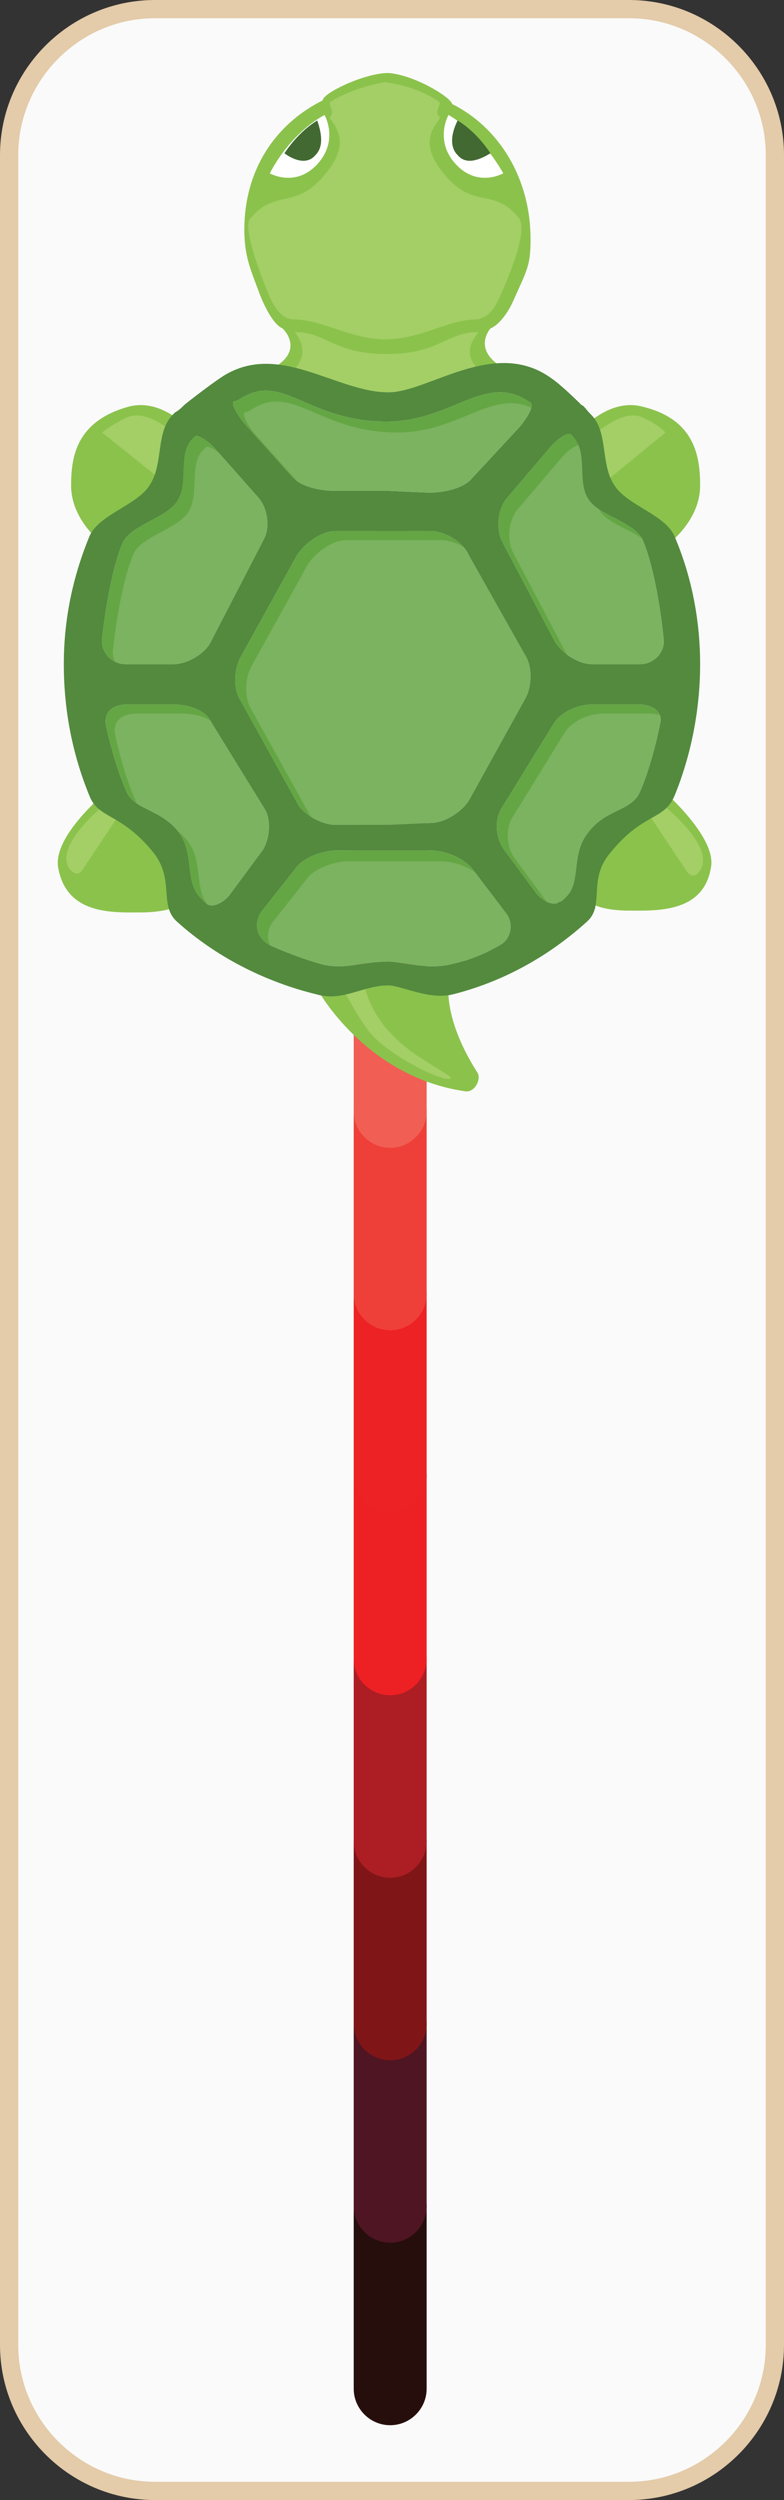 <?xml version="1.0" encoding="utf-8"?>
<!-- Generator: Adobe Illustrator 19.0.1, SVG Export Plug-In . SVG Version: 6.00 Build 0)  -->
<svg version="1.1" id="Layer_1" xmlns="http://www.w3.org/2000/svg" xmlns:xlink="http://www.w3.org/1999/xlink" x="0px" y="0px"
	 width="43px" height="137px" viewBox="0 0 43 137" enable-background="new 0 0 43 137" xml:space="preserve">
<rect x="0" y="0" width="43" height="137" fill="#333333" stroke="none"/>
<path fill="#FAFAFA" stroke="#E4CBA9" stroke-miterlimit="10" d="M42.5,128.5c0,4.4-3.6,8-8,8h-26c-4.4,0-8-3.6-8-8V8.5
	c0-4.4,3.6-8,8-8h26c4.4,0,8,3.6,8,8V128.5z"/>
<g>
	<path fill="#260E0D" d="M21.4,132.9c-1.1,0-2-0.9-2-2v-10c0-1.1,0.9-2,2-2s2,0.9,2,2v10C23.4,132,22.5,132.9,21.4,132.9z"/>
	<path fill="#4F1523" d="M21.4,122.9c-1.1,0-2-0.9-2-2v-10c0-1.1,0.9-2,2-2s2,0.9,2,2v10C23.4,122,22.5,122.9,21.4,122.9z"/>
	<path fill="#801517" d="M21.4,112.9c-1.1,0-2-0.9-2-2v-10c0-1.1,0.9-2,2-2s2,0.9,2,2v10C23.4,112,22.5,112.9,21.4,112.9z"/>
	<path fill="#AC1E23" d="M21.4,102.9c-1.1,0-2-0.9-2-2v-10c0-1.1,0.9-2,2-2s2,0.9,2,2v10C23.4,102,22.5,102.9,21.4,102.9z"/>
	<path fill="#ED2024" d="M21.4,92.9c-1.1,0-2-0.9-2-2v-10c0-1.1,0.9-2,2-2s2,0.9,2,2v10C23.4,92,22.5,92.9,21.4,92.9z"/>
	<path fill="#ED2224" d="M21.4,82.9c-1.1,0-2-0.9-2-2v-10c0-1.1,0.9-2,2-2s2,0.9,2,2v10C23.4,82,22.5,82.9,21.4,82.9z"/>
	<path fill="#EF3F39" d="M21.4,72.9c-1.1,0-2-0.9-2-2v-10c0-1.1,0.9-2,2-2s2,0.9,2,2v10C23.4,72,22.5,72.9,21.4,72.9z"/>
	<path fill="#F15E54" d="M21.4,62.9c-1.1,0-2-0.9-2-2v-10c0-1.1,0.9-2,2-2s2,0.9,2,2v10C23.4,62,22.5,62.9,21.4,62.9z"/>
	<path fill="#F4847D" d="M21.4,52.9c-1.1,0-2-0.9-2-2v-10c0-1.1,0.9-2,2-2s2,0.9,2,2v10C23.4,52,22.5,52.9,21.4,52.9z"/>
	<path fill="#F8ADAA" d="M21.4,42.9c-1.1,0-2-0.9-2-2v-10c0-1.1,0.9-2,2-2s2,0.9,2,2v10C23.4,42,22.5,42.9,21.4,42.9z"/>
</g>
<g id="Layer_3_2_">
	<g>
		<path fill="#8BC24C" d="M24.8,5.7L24.8,5.7c2.6,1.3,4.3,4.1,4.3,7.4c0,1.5-0.2,1.7-1,3.5c0,0-0.5,1.1-1.2,1.4l0,0l0,0
			c0,0-1,1.1,0.6,2.1c1.2,0.8-3.9,2.5-6.1,2.7c-2.2-0.2-7.5-1.9-6.3-2.7c1.6-1,0.4-2.1,0.4-2.1l0,0c-0.7-0.3-1.3-2-1.3-2
			c-0.4-1.1-0.8-1.9-0.8-3.4c0-3.3,1.7-5.8,4.3-7.1l0,0C17.7,5.1,20,4,21.3,4C22.7,4.1,24.7,5.3,24.8,5.7L24.8,5.7z M12.1,25.7
			c0,0-2.3-4.2-5.1-3.4c-2.8,0.8-3.1,2.7-3.1,4.3c0,2.3,2.4,3.7,2.4,3.7C7.7,27.8,12.1,25.7,12.1,25.7z M36,30.3
			c0,0,2.4-1.4,2.4-3.7c0-1.6-0.3-3.6-3.1-4.3c-2.8-0.8-5.1,3.4-5.1,3.4S34.6,27.8,36,30.3z M6.3,43c0,0-3.5,2.7-3.1,4.6
			C3.7,50.2,6.3,50,7.9,50c3.3-0.1,2.2-1.7,2.2-1.7S8,45.4,6.3,43z M32.1,48.2c0,0-1,1.6,2.2,1.7c1.6,0,4.3,0.2,4.7-2.4
			c0.3-1.8-3.1-4.6-3.1-4.6C34.3,45.4,32.1,48.2,32.1,48.2z M17.4,54.2c0,0,2.6,4.8,8.1,5.6c0.5,0.1,0.9-0.6,0.7-1
			c-1.8-2.8-1.6-4.6-1.6-4.6L21.3,53L17.4,54.2z"/>
		<path fill="#A3CF66" d="M16,17.5c-0.6-0.1-0.9-0.6-1.2-1.2c-1.2-2.9-1.3-4-1.1-4.3c1.5-1.8,2.6-0.3,4.4-2.8c1.3-1.8-0.2-2.7,0-2.8
			c0.3-0.2-0.1-0.7,0-0.8c1.2-0.8,3-1.1,3-1.1s1.8,0.2,3,1.1c0.1,0.1-0.3,0.6,0,0.8c0.2,0.2-1.3,1,0,2.8c1.8,2.5,2.9,0.9,4.4,2.8
			c0.2,0.4,0.2,1.4-1.1,4.3c-0.3,0.6-0.5,1-1.2,1.2c-1.7,0-3,1.1-5.2,1.1C19,18.5,17.7,17.5,16,17.5z M21.2,22.1
			c2.2,0.1,6.3-0.8,5.2-1.7c-1.4-1.2,0-2.2-0.2-2.2c-1.7,0-2.1,1.2-5,1.2s-3.3-1.2-5-1.2c-0.2-0.1,1.1,1-0.2,2.2
			C14.8,21.3,19,22.2,21.2,22.1z M10.1,27.3c0.8-0.9,1.5-1.3,1.5-1.3s-2.8-4-4.7-3.1c-0.6,0.3-0.9,0.5-1.3,0.8L10.1,27.3z
			 M36.5,23.7c-0.3-0.3-0.6-0.5-1.2-0.8C33.5,22,30.6,26,30.6,26s0.7,0.5,1.5,1.3L36.5,23.7z M6.7,44.4c-0.7-0.8,0,0.4-0.6-0.6
			c0,0-3.2,2.4-2.3,3.8c0.1,0.1,0.4,0.5,0.7,0.1L6.7,44.4z M37.7,47.8c0.4,0.4,0.6,0,0.7-0.1c0.9-1.4-2.3-3.8-2.3-3.8
			c-0.6,0.9,0.1-0.2-0.6,0.6L37.7,47.8z M20.3,56.6c1,1.2,3.9,2.7,4.4,2.5c0.3-0.1-2-1.1-3.2-2.4c-1.4-1.4-1.6-3.1-1.6-3.1l-1.3,0.3
			C18.7,53.9,19.5,55.6,20.3,56.6z"/>
		<g id="shell">
			<g>
				<path fill="#64A644" d="M21.3,45.2h-2.9c-0.8,0-1.8-0.6-2.1-1.2l-3.1-5.6c-0.4-0.6-0.4-1.7,0-2.4l3.1-5.6
					c0.4-0.6,1.3-1.3,2.1-1.3h2.9h2.3c0.8,0,1.8,0.6,2.1,1.3l3.1,5.5c0.4,0.6,0.4,1.7,0,2.4l-3.1,5.6c-0.4,0.6-1.3,1.2-2.1,1.2
					L21.3,45.2"/>
				<path fill="#64A644" d="M21.3,26.9h-2.9c-0.8,0-1.9-0.2-2.4-0.8l-2.6-2.9c-0.5-0.6-0.7-1.1-0.6-1.2c0,0,0.1,0,0.3-0.1
					c2.4-1.6,3.7,1.2,8.1,1.2c3.6,0,5.4-2.7,7.8-1.1c0.2,0.1,0.1,0.1,0.1,0.1c0.2,0.1-0.1,0.7-0.6,1.3l-2.6,2.8
					c-0.5,0.6-1.6,0.8-2.4,0.8L21.3,26.9L21.3,26.9z"/>
				<path fill="#64A644" d="M21.3,52.7c-1.5,0-2.5,0.5-3.8,0.1c-1.4-0.4-2.7-1-2.7-1c-0.7-0.4-0.9-1.1-0.5-1.8l1.9-2.4
					c0.4-0.6,1.5-1,2.3-1h2.9h2.2c0.8,0,1.8,0.4,2.3,1l1.9,2.5c0.4,0.6,0.2,1.4-0.4,1.7c0,0-1.1,0.7-2.5,1
					C23.5,53.2,22.1,52.7,21.3,52.7z"/>
				<path fill="#64A644" d="M30.1,24.6c0.5-0.6,1-0.9,1.2-0.8c0,0,0,0,0.1,0.1c0.9,0.9,0.2,2.5,0.9,3.5c0.6,0.9,2.6,1.2,3,2.3
					c0.8,2,1.1,5.3,1.1,5.3c0.1,0.7-0.5,1.4-1.3,1.4h-2.6c-0.8,0-1.7-0.6-2.1-1.3l-2.9-5.5c-0.3-0.7-0.2-1.7,0.3-2.3L30.1,24.6z"/>
				<path fill="#64A644" d="M14.2,27.3c0.5,0.6,0.6,1.6,0.3,2.2l-2.9,5.6c-0.3,0.7-1.3,1.3-2.1,1.3H6.9c-0.8,0-1.4-0.7-1.3-1.4
					c0,0,0.3-3.2,1.1-5.2c0.4-1,2.4-1.4,3-2.3c0.7-1,0-2.7,0.9-3.5c0.1-0.1,0.1-0.1,0.1-0.1c0.1-0.1,0.7,0.2,1.2,0.8L14.2,27.3z"/>
				<path fill="#64A644" d="M14.5,44.3c0.4,0.6,0.3,1.7-0.1,2.3l-1.7,2.3c-0.4,0.6-1.1,0.9-1.4,0.6c0,0,0,0-0.3-0.3
					c-0.9-0.9-0.3-2.4-1.2-3.6c-1-1.3-2.5-1.2-2.9-2.3c-0.7-1.6-1.1-3.6-1.1-3.6C5.7,39,6.2,38.6,7,38.6h2.5c0.8,0,1.8,0.3,2.1,1
					L14.5,44.3z"/>
				<path fill="#64A644" d="M30.4,39.6c0.4-0.6,1.3-1,2.1-1H35c0.8,0,1.4,0.4,1.2,1.1c0,0-0.4,2.1-1.1,3.7c-0.5,1.1-1.9,0.9-2.9,2.3
					c-0.9,1.2-0.3,2.7-1.2,3.5c-0.3,0.3-0.3,0.2-0.3,0.2c-0.3,0.3-1,0-1.4-0.6l-1.7-2.3c-0.4-0.6-0.5-1.5-0.1-2.2L30.4,39.6z"/>
			</g>
			<g opacity="0.15">
				<path fill="#FFFFFF" d="M21.9,45.7H19c-0.8,0-1.8-0.6-2.1-1.2l-3.1-5.6c-0.4-0.6-0.4-1.7,0-2.4l3.1-5.6c0.4-0.6,1.3-1.3,2.1-1.3
					h2.9h2.3c0.8,0,1.8,0.6,2.1,1.3l3.1,5.5c0.4,0.6,0.4,1.7,0,2.4l-3.1,5.6c-0.4,0.6-1.3,1.2-2.1,1.2L21.9,45.7"/>
				<path fill="#FFFFFF" d="M21.9,27.5H19c-0.8,0-1.9-0.2-2.4-0.8L14,23.8c-0.5-0.6-0.7-1.1-0.6-1.2c0,0,0.1,0,0.3-0.1
					c2.4-1.6,3.7,1.2,8.1,1.2c3.6,0,5.4-2.7,7.8-1.1c0.2,0.1,0.1,0.1,0.1,0.1c0.2,0.1-0.1,0.7-0.6,1.3l-2.6,2.8
					c-0.5,0.6-1.6,0.8-2.4,0.8L21.9,27.5L21.9,27.5z"/>
				<path fill="#FFFFFF" d="M21.9,53.3c-1.5,0-2.5,0.5-3.8,0.1c-1.4-0.4-2.7-1-2.7-1c-0.7-0.4-0.9-1.1-0.5-1.8l1.9-2.4
					c0.4-0.6,1.5-1,2.3-1H22h2.2c0.8,0,1.8,0.4,2.3,1l1.9,2.5c0.4,0.6,0.2,1.4-0.4,1.7c0,0-1.1,0.7-2.5,1
					C24.1,53.7,22.6,53.3,21.9,53.3z"/>
				<path fill="#FFFFFF" d="M30.7,25.2c0.5-0.6,1-0.9,1.2-0.8c0,0,0,0,0.1,0.1c0.9,0.9,0.2,2.5,0.9,3.5c0.6,0.9,2.6,1.2,3,2.3
					c0.8,2,1.1,5.3,1.1,5.3c0.1,0.7-0.5,1.4-1.3,1.4h-2.6c-0.8,0-1.7-0.6-2.1-1.3l-2.9-5.5c-0.3-0.7-0.2-1.7,0.3-2.3L30.7,25.2z"/>
				<path fill="#FFFFFF" d="M14.8,27.9c0.5,0.6,0.6,1.6,0.3,2.2l-2.9,5.6c-0.3,0.7-1.3,1.3-2.1,1.3H7.5c-0.8,0-1.4-0.7-1.3-1.4
					c0,0,0.3-3.2,1.1-5.2c0.4-1,2.4-1.4,3-2.3c0.7-1,0-2.7,0.9-3.5c0.1-0.1,0.1-0.1,0.1-0.1c0.1-0.1,0.7,0.2,1.2,0.8L14.8,27.9z"/>
				<path fill="#FFFFFF" d="M15,44.8c0.4,0.6,0.3,1.7-0.1,2.3l-1.7,2.3c-0.4,0.6-1.1,0.9-1.4,0.6c0,0,0,0-0.3-0.3
					c-0.9-0.9-0.3-2.4-1.2-3.6c-1-1.3-2.5-1.2-2.9-2.3c-0.7-1.6-1.1-3.6-1.1-3.6c-0.1-0.7,0.4-1.1,1.2-1.1H10c0.8,0,1.8,0.3,2.1,1
					L15,44.8z"/>
				<path fill="#FFFFFF" d="M31,40.1c0.4-0.6,1.3-1,2.1-1h2.5c0.8,0,1.4,0.4,1.2,1.1c0,0-0.4,2.1-1.1,3.7c-0.5,1.1-1.9,0.9-2.9,2.3
					c-0.9,1.2-0.3,2.7-1.2,3.5c-0.3,0.3-0.3,0.2-0.3,0.2c-0.3,0.3-1,0-1.4-0.6L28.2,47c-0.4-0.6-0.5-1.5-0.1-2.2L31,40.1z"/>
			</g>
			<path fill="#538A3E" d="M21.3,54c0.7,0,2.2,0.8,3.5,0.5c2.8-0.7,5.3-2.1,7.4-4c1-0.9,0-2.3,1.3-3.8c1.8-2.2,2.9-1.7,3.5-3.1
				c0.9-2.2,1.4-4.7,1.4-7.2s-0.5-4.9-1.4-7c-0.5-1.2-2.6-1.7-3.3-2.8c-0.8-1.2-0.3-2.9-1.3-3.9c-0.1-0.1-0.1-0.1-0.1-0.1
				c-0.1-0.1-0.3-0.4-0.4-0.4c-0.1-0.1-1.1-1.1-1.7-1.5c-3.1-2.2-6.7,0.8-8.9,0.8c-2.9,0-6.1-2.9-9.2-0.8c-0.6,0.4-1.9,1.4-2,1.5
				s-0.3,0.3-0.5,0.4c0,0,0,0-0.1,0.1c-1,1-0.5,2.7-1.3,3.9c-0.7,1.1-2.8,1.6-3.3,2.8c-0.9,2.2-1.4,4.5-1.4,7c0,2.6,0.5,5,1.4,7.2
				c0.5,1.3,1.7,0.9,3.5,3.1c1.2,1.5,0.3,2.9,1.3,3.8c2.1,1.9,4.8,3.3,7.7,4C18.8,54.9,19.9,54,21.3,54z M21.3,45.2h-2.9
				c-0.8,0-1.8-0.6-2.1-1.2l-3.1-5.6c-0.4-0.6-0.4-1.7,0-2.4l3.1-5.6c0.4-0.6,1.3-1.3,2.1-1.3h2.9h2.3c0.8,0,1.8,0.6,2.1,1.3
				l3.1,5.5c0.4,0.6,0.4,1.7,0,2.4l-3.1,5.6c-0.4,0.6-1.3,1.2-2.1,1.2L21.3,45.2 M21.3,26.9h-2.9c-0.8,0-1.9-0.2-2.4-0.8l-2.6-2.9
				c-0.5-0.6-0.7-1.1-0.6-1.2c0,0,0.1,0,0.3-0.1c2.4-1.6,3.7,1.2,8.1,1.2c3.6,0,5.4-2.7,7.8-1.1c0.2,0.1,0.1,0.1,0.1,0.1
				c0.2,0.1-0.1,0.7-0.6,1.3l-2.6,2.8c-0.5,0.6-1.6,0.8-2.4,0.8L21.3,26.9L21.3,26.9z M21.3,52.7c-1.5,0-2.5,0.5-3.8,0.1
				c-1.4-0.4-2.7-1-2.7-1c-0.7-0.4-0.9-1.1-0.5-1.8l1.9-2.4c0.4-0.6,1.5-1,2.3-1h2.9h2.2c0.8,0,1.8,0.4,2.3,1l1.9,2.5
				c0.4,0.6,0.2,1.4-0.4,1.7c0,0-1.1,0.7-2.5,1C23.5,53.2,22.1,52.7,21.3,52.7z M30.1,24.6c0.5-0.6,1-0.9,1.2-0.8c0,0,0,0,0.1,0.1
				c0.9,0.9,0.2,2.5,0.9,3.5c0.6,0.9,2.6,1.2,3,2.3c0.8,2,1.1,5.3,1.1,5.3c0.1,0.7-0.5,1.4-1.3,1.4h-2.6c-0.8,0-1.7-0.6-2.1-1.3
				l-2.9-5.5c-0.3-0.7-0.2-1.7,0.3-2.3L30.1,24.6z M14.2,27.3c0.5,0.6,0.6,1.6,0.3,2.2l-2.9,5.6c-0.3,0.7-1.3,1.3-2.1,1.3H6.9
				c-0.8,0-1.4-0.7-1.3-1.4c0,0,0.3-3.2,1.1-5.2c0.4-1,2.4-1.4,3-2.3c0.7-1,0-2.7,0.9-3.5c0.1-0.1,0.1-0.1,0.1-0.1
				c0.1-0.1,0.7,0.2,1.2,0.8L14.2,27.3z M14.5,44.3c0.4,0.6,0.3,1.7-0.1,2.3l-1.7,2.3c-0.4,0.6-1.1,0.9-1.4,0.6c0,0,0,0-0.3-0.3
				c-0.9-0.9-0.3-2.4-1.2-3.6c-1-1.3-2.5-1.2-2.9-2.3c-0.7-1.6-1.1-3.6-1.1-3.6C5.7,39,6.2,38.6,7,38.6h2.5c0.8,0,1.8,0.3,2.1,1
				L14.5,44.3z M30.4,39.6c0.4-0.6,1.3-1,2.1-1H35c0.8,0,1.4,0.4,1.2,1.1c0,0-0.4,2.1-1.1,3.7c-0.5,1.1-1.9,0.9-2.9,2.3
				c-0.9,1.2-0.3,2.7-1.2,3.5c-0.3,0.3-0.3,0.2-0.3,0.2c-0.3,0.3-1,0-1.4-0.6l-1.7-2.3c-0.4-0.6-0.5-1.5-0.1-2.2L30.4,39.6z"/>
		</g>
		<g id="eyes">
			<path id="eye_6_" fill="#FFFFFF" d="M24.6,6.3c0,0-0.8,1.4,0.4,2.7c1.2,1.3,2.6,0.5,2.6,0.5S26.5,7.4,24.6,6.3z"/>
			<path id="eye_7_" fill="#FFFFFF" d="M17.8,6.3c0,0,0.8,1.4-0.4,2.7c-1.2,1.3-2.6,0.5-2.6,0.5S15.8,7.4,17.8,6.3z"/>
			<path fill="#426932" d="M17.3,8.5c0.5-0.5,0.3-1.3,0.1-1.9c-0.8,0.5-1.4,1.2-1.8,1.8C16,8.7,16.8,9.1,17.3,8.5z"/>
			<path fill="#426932" d="M25.1,8.5c-0.5-0.5-0.3-1.3,0-1.9c0.8,0.5,1.4,1.2,1.8,1.8C26.4,8.7,25.6,9.1,25.1,8.5z"/>
		</g>
	</g>
</g>
</svg>
